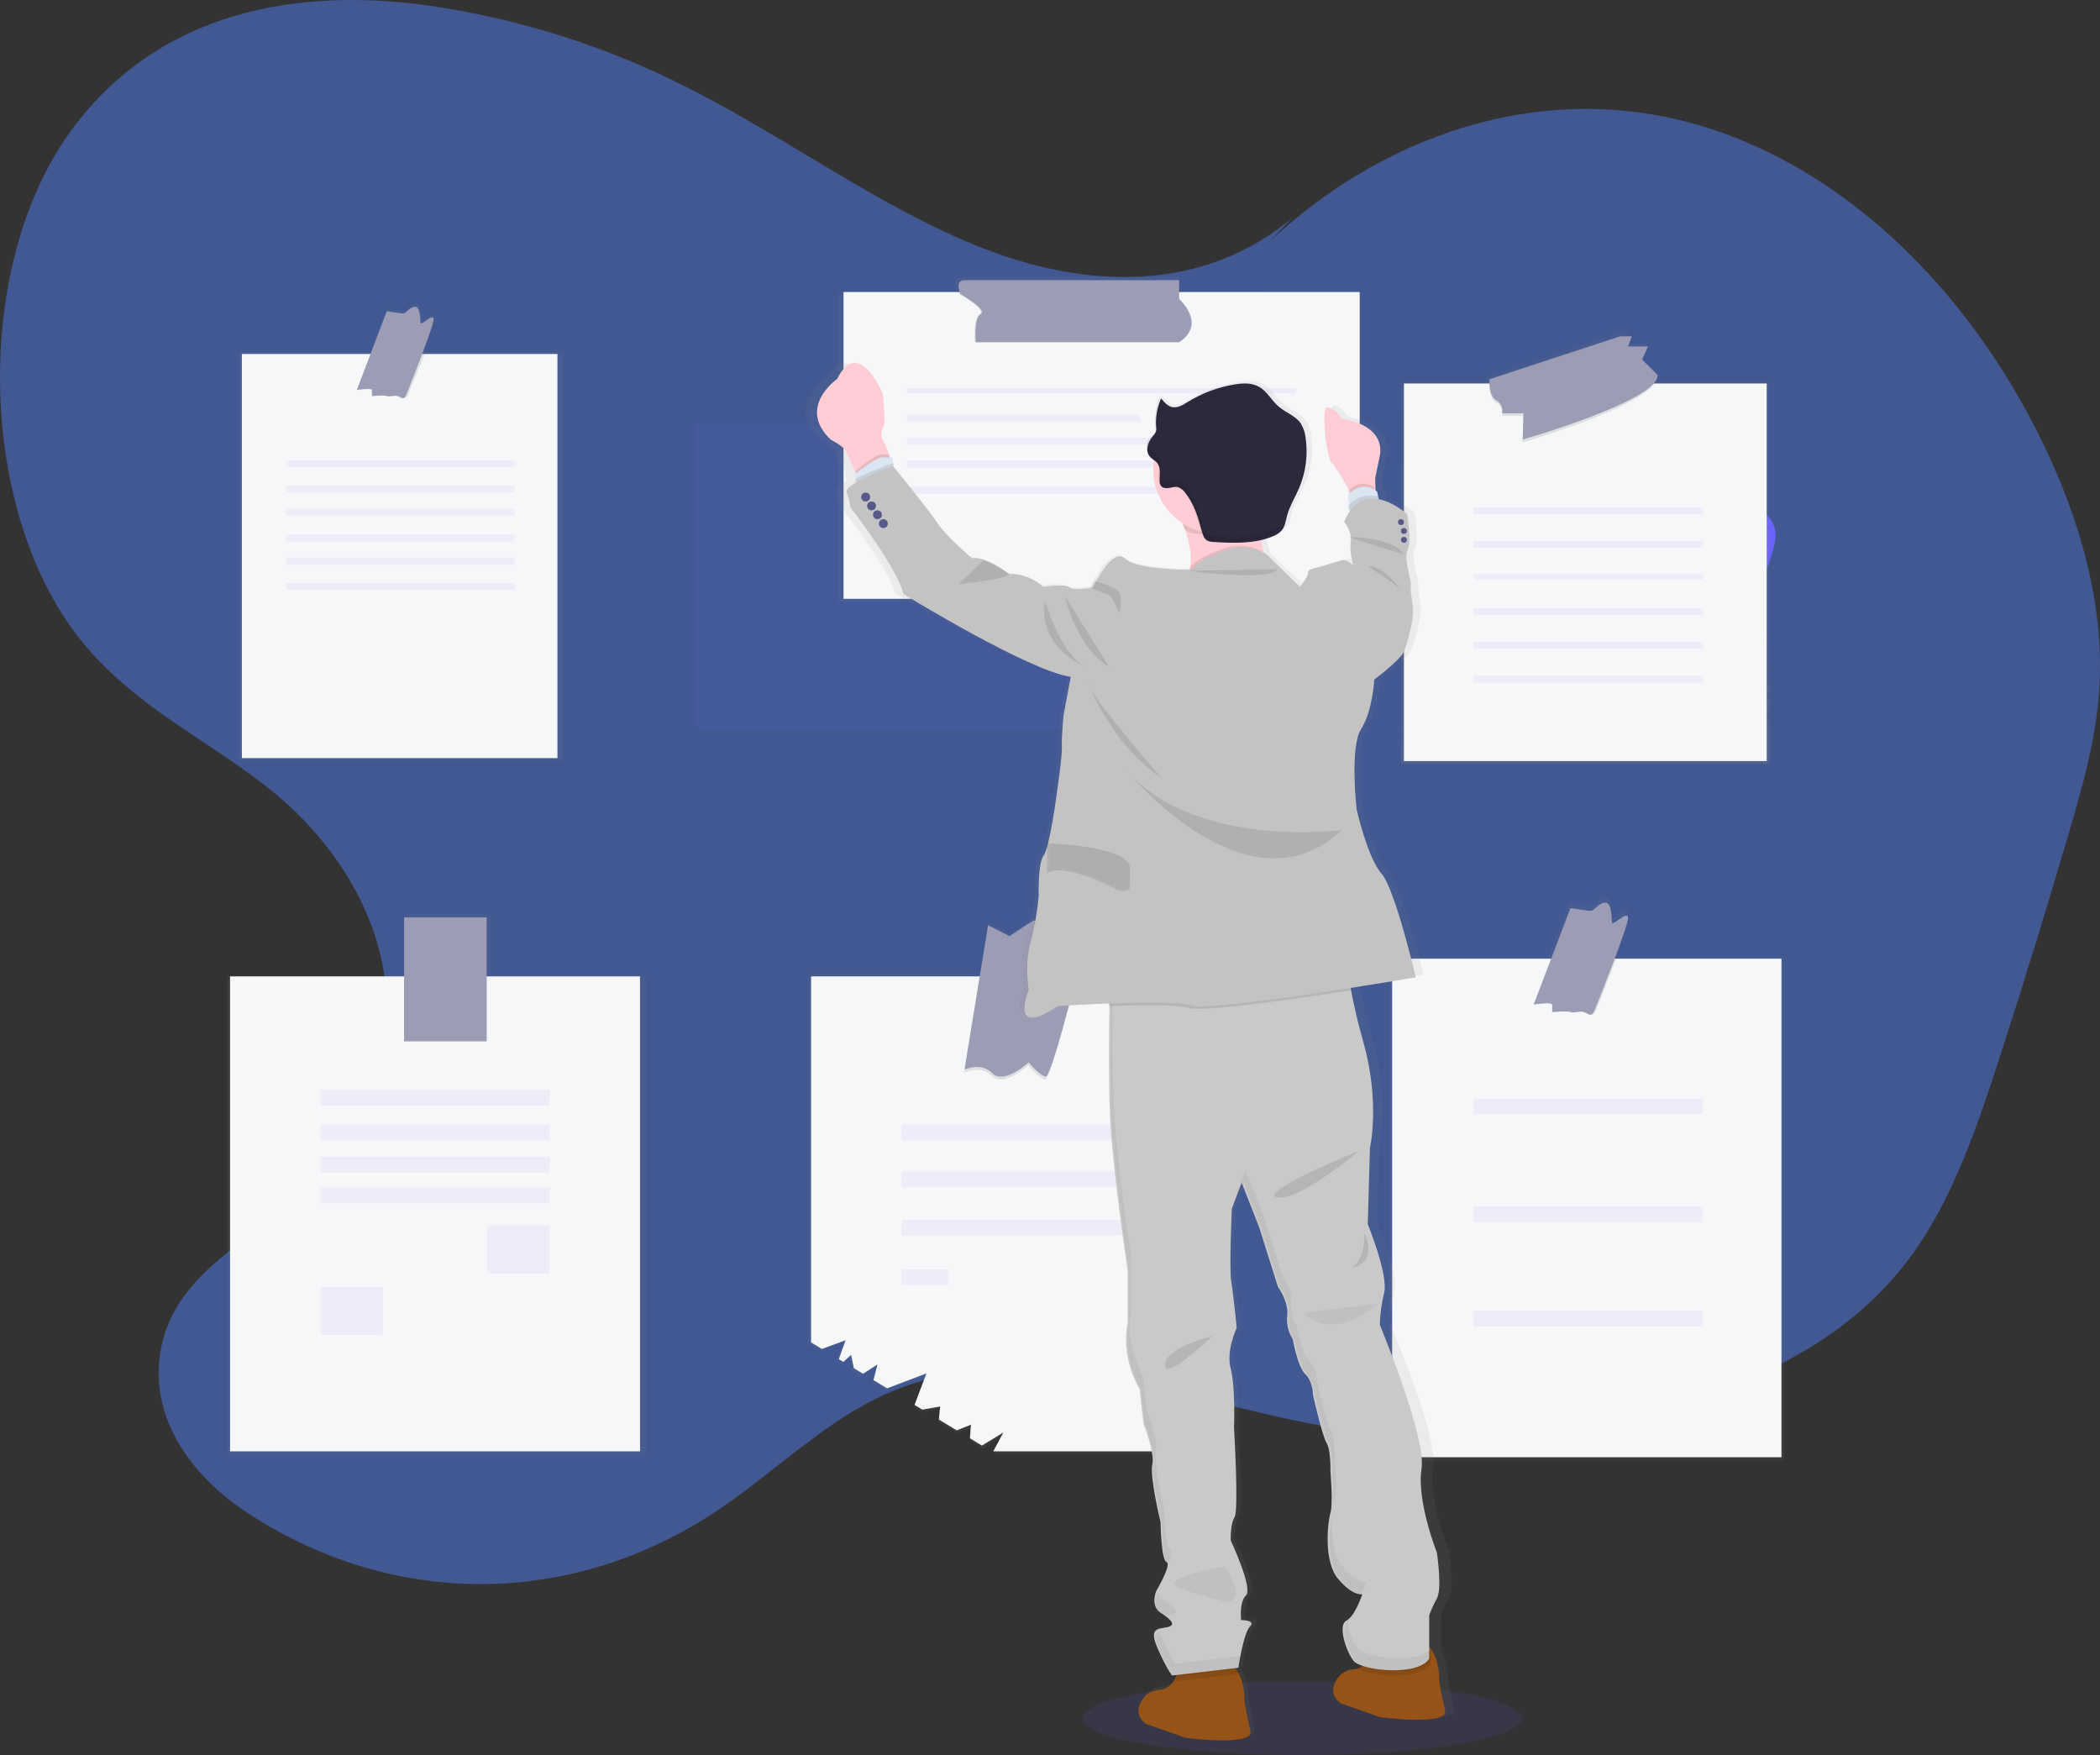 
<svg width="712px" height="595px" viewBox="0 0 712 595" version="1.1" xmlns="http://www.w3.org/2000/svg" xmlns:xlink="http://www.w3.org/1999/xlink">
    <rect x="0" y="0" width="712" height="595" fill="#333333" stroke="none"/>
    <!-- Generator: Sketch 49.3 (51167) - http://www.bohemiancoding.com/sketch -->
    <desc>Created with Sketch.</desc>
    <defs>
        <linearGradient x1="49.994%" y1="100%" x2="49.994%" y2="0%" id="linearGradient-1">
            <stop stop-color="#808080" stop-opacity="0.25" offset="0%"></stop>
            <stop stop-color="#808080" stop-opacity="0.12" offset="54%"></stop>
            <stop stop-color="#808080" stop-opacity="0.1" offset="100%"></stop>
        </linearGradient>
        <linearGradient x1="27151%" y1="39501%" x2="27151%" y2="17308%" id="linearGradient-2">
            <stop stop-color="#808080" stop-opacity="0.25" offset="0%"></stop>
            <stop stop-color="#808080" stop-opacity="0.12" offset="54%"></stop>
            <stop stop-color="#808080" stop-opacity="0.1" offset="100%"></stop>
        </linearGradient>
        <linearGradient x1="84754%" y1="73489%" x2="84754%" y2="46105%" id="linearGradient-3">
            <stop stop-color="#808080" stop-opacity="0.25" offset="0%"></stop>
            <stop stop-color="#808080" stop-opacity="0.12" offset="54%"></stop>
            <stop stop-color="#808080" stop-opacity="0.1" offset="100%"></stop>
        </linearGradient>
        <linearGradient x1="21157%" y1="70574%" x2="21157%" y2="44319%" id="linearGradient-4">
            <stop stop-color="#808080" stop-opacity="0.25" offset="0%"></stop>
            <stop stop-color="#808080" stop-opacity="0.12" offset="54%"></stop>
            <stop stop-color="#808080" stop-opacity="0.1" offset="100%"></stop>
        </linearGradient>
        <linearGradient x1="57069%" y1="73135%" x2="57069%" y2="47067%" id="linearGradient-5">
            <stop stop-color="#808080" stop-opacity="0.25" offset="0%"></stop>
            <stop stop-color="#808080" stop-opacity="0.12" offset="54%"></stop>
            <stop stop-color="#808080" stop-opacity="0.1" offset="100%"></stop>
        </linearGradient>
        <linearGradient x1="61078%" y1="31804%" x2="61078%" y2="16029%" id="linearGradient-6">
            <stop stop-color="#808080" stop-opacity="0.25" offset="0%"></stop>
            <stop stop-color="#808080" stop-opacity="0.12" offset="54%"></stop>
            <stop stop-color="#808080" stop-opacity="0.1" offset="100%"></stop>
        </linearGradient>
        <linearGradient x1="62544%" y1="87017%" x2="62544%" y2="20210%" id="linearGradient-7">
            <stop stop-color="#808080" stop-opacity="0.25" offset="0%"></stop>
            <stop stop-color="#808080" stop-opacity="0.12" offset="54%"></stop>
            <stop stop-color="#808080" stop-opacity="0.1" offset="100%"></stop>
        </linearGradient>
    </defs>
    <g id="Page-1" stroke="none" stroke-width="1" fill="none" fill-rule="evenodd">
        <g id="Artboard-3" transform="translate(-1050, -89)" fill-rule="nonzero">
            <g id="Group-2" transform="translate(1050, 89)">
                <ellipse id="Oval" fill="#6C63FF" opacity="0.1" cx="441.5" cy="582.5" rx="74.5" ry="12.5"></ellipse>
                <path d="M438.517,73.534 C407.967,99.463 368.332,97.787 333.638,84.299 C298.943,70.811 266.984,46.788 233.155,29.719 C205.464,15.622 175.636,6.198 144.876,1.828 C101.759,-4.155 53.597,3.133 23.55,45.05 C-9.91,91.728 -7.335,175.916 28.853,218.789 C47.261,240.585 71.363,251.281 92.387,268.302 C113.412,285.322 132.86,313.576 131.073,346.424 C129.42,376.835 110.14,400.181 90.21,414.842 C74.796,426.152 55.816,438.509 53.925,461.945 C52.124,484.621 68.083,502.389 83.33,512.498 C133.041,545.464 194.28,545.143 243.824,511.667 C261.499,499.722 277.737,483.839 296.27,474.526 C344.921,450.091 398.54,474.686 450.051,483.685 C493.657,491.302 538.372,487.358 580.854,472.145 C606.365,463.013 631.975,449.051 649.901,423.038 C662.824,404.279 670.877,380.535 678.434,357.091 C686.501,332.089 694.251,306.911 701.685,281.559 C706.144,266.34 710.54,250.841 711.691,234.546 C713.785,205.036 704.978,175.903 692.997,150.965 C664.576,91.79 616.658,50.216 564.791,39.653 C512.923,29.09 457.964,49.72 417.715,94.855" id="Shape" fill="#425B9A" opacity="0.922"></path>
                <g id="Group" opacity="0.35" transform="translate(235, 138)" fill="#6C63FF">
                    <path d="M114.336,4.932 L114.336,0.273 L41.268,0.273 C37.907,0.273 39.957,4.961 39.957,4.961 L0.258,4.961 L0.258,109.461 L174.561,109.461 L174.561,4.932 L114.336,4.932 Z" id="Shape" opacity="0.2"></path>
                </g>
                <path d="M583.151,183.23 C583.847,188.364 595.274,202 595.274,202 C595.274,202 602.649,185.869 601.954,180.735 C601.71,177.247 599.525,174.182 596.283,172.783 C593.042,171.385 589.284,171.884 586.531,174.08 C583.779,176.275 582.49,179.802 583.186,183.23 L583.151,183.23 Z" id="Shape" fill="#6C63FF"></path>
                <path d="M569.301,185.428 C572.071,189.937 587.998,198 587.998,198 C587.998,198 588.171,179.907 585.401,175.398 C582.618,171.014 576.89,169.69 572.508,172.418 C568.127,175.146 566.699,180.926 569.294,185.428 L569.301,185.428 Z" id="Shape" fill="#6C63FF"></path>
                <path d="M106.762,356.798 C104.195,361.138 89.01,369 89.01,369 C89.01,369 88.717,351.667 91.291,347.355 C93.887,343.082 99.385,341.725 103.622,344.311 C107.86,346.898 109.26,352.465 106.762,356.798 Z" id="Shape" fill="#6C63FF"></path>
                <path d="M560.615,129.389 L560.029,129.389 C560.95,128.343 561.424,127.297 561.347,126.369 L556.045,121.069 L558.068,116.536 L551.252,116.536 L552.515,113 L548.475,113 L503.78,127.882 C503.78,127.882 503.731,128.503 503.78,129.389 L475,129.389 L475,259 L600,259 L600,129.389 L560.615,129.389 Z" id="Shape" fill="url(#linearGradient-1)"></path>
                <rect id="Rectangle-path" fill="#F6F7F9" x="476" y="130" width="123" height="128"></rect>
                <path d="M561,130 C555.169,138.633 516.224,150 516.224,150 L516.468,141.003 L509.264,141.003 C509.669,139.223 508.856,137.388 507.269,136.501 C505.177,135.344 504.974,131.592 505.002,130 L561,130 Z" id="Shape" fill="#000000" opacity="0.1"></path>
                <path d="M549.25,114.035 L505.036,128.552 C505.036,128.552 504.532,134.22 507.279,135.693 C508.87,136.57 509.686,138.377 509.283,140.131 L516.523,140.131 L516.277,149 C516.277,149 562.741,135.693 561.991,127.072 L556.749,121.895 L558.746,117.456 L551.998,117.456 L553.252,114 L549.25,114.035 Z" id="Shape" fill="#9D9CB5"></path>
                <g id="Group" opacity="0.35" transform="translate(499, 172)" fill="#6C63FF">
                    <rect id="Rectangle-path" opacity="0.2" x="0.643" y="0.007" width="77.756" height="2.34"></rect>
                </g>
                <g id="Group" opacity="0.35" transform="translate(499, 183)" fill="#6C63FF">
                    <rect id="Rectangle-path" opacity="0.2" x="0.643" y="0.345" width="77.756" height="2.34"></rect>
                </g>
                <g id="Group" opacity="0.35" transform="translate(499, 194)" fill="#6C63FF">
                    <rect id="Rectangle-path" opacity="0.2" x="0.643" y="0.54" width="77.756" height="1.872"></rect>
                </g>
                <g id="Group" opacity="0.35" transform="translate(499, 206)" fill="#6C63FF">
                    <rect id="Rectangle-path" opacity="0.2" x="0.643" y="0.255" width="77.756" height="2.34"></rect>
                </g>
                <g id="Group" opacity="0.35" transform="translate(499, 217)" fill="#6C63FF">
                    <rect id="Rectangle-path" opacity="0.2" x="0.643" y="0.585" width="77.756" height="2.34"></rect>
                </g>
                <g id="Group" opacity="0.35" transform="translate(499, 229)" fill="#6C63FF">
                    <rect id="Rectangle-path" opacity="0.2" x="0.643" y="0.172" width="77.756" height="2.34"></rect>
                </g>
                <path d="M143.82,119.365 L143.526,119.365 C145.742,113.707 147.79,108.189 147.699,107.135 C147.502,105.039 143.287,109.593 143.091,108.455 C142.894,107.316 143.091,103 141.176,103 C139.261,103 138.104,105.242 136.968,105.242 C135.832,105.242 131.21,104.488 131.21,104.488 L125.325,119.365 L81,119.365 L81,258 L191,258 L191,119.365 L143.82,119.365 Z" id="Shape" fill="url(#linearGradient-2)"></path>
                <rect id="Rectangle-path" fill="#F6F7F9" x="82" y="120" width="107" height="137"></rect>
                <path d="M144,120 C141.7,125.794 139.108,131.899 138.517,133.356 C137.371,136.118 136.616,134.647 135.277,134.281 C133.938,133.915 132.237,134.647 131.475,134.281 C130.713,133.915 126.241,134.281 126.241,134.281 C126.291,133.603 126.291,132.922 126.241,132.244 C126.141,131.512 121,132.244 121,132.244 L125.899,120 L144,120 Z" id="Shape" fill="#000000" opacity="0.1"></path>
                <path d="M131.144,105.487 L121,132.176 C121,132.176 125.979,131.419 126.068,132.176 C126.12,132.869 126.12,133.565 126.068,134.258 C126.068,134.258 130.406,133.875 131.144,134.258 C131.881,134.64 133.536,133.875 134.826,134.258 C136.115,134.64 136.853,136.148 137.963,133.309 C139.074,130.47 147.183,110.216 146.997,108.134 C146.811,106.053 142.756,110.598 142.57,109.458 C142.384,108.318 142.57,104 140.729,104 C138.887,104 137.777,106.244 136.674,106.244 C135.571,106.244 131.144,105.487 131.144,105.487 Z" id="Shape" fill="#9D9CB5"></path>
                <g id="Group" opacity="0.35" transform="translate(97, 156)" fill="#6C63FF">
                    <rect id="Rectangle-path" opacity="0.2" x="0.021" y="0.03" width="77.457" height="2.34"></rect>
                </g>
                <g id="Group" opacity="0.35" transform="translate(97, 164)" fill="#6C63FF">
                    <rect id="Rectangle-path" opacity="0.2" x="0.021" y="0.608" width="77.457" height="2.34"></rect>
                </g>
                <g id="Group" opacity="0.35" transform="translate(97, 172)" fill="#6C63FF">
                    <rect id="Rectangle-path" opacity="0.2" x="0.021" y="0.427" width="77.457" height="2.34"></rect>
                </g>
                <g id="Group" opacity="0.35" transform="translate(97, 181)" fill="#6C63FF">
                    <rect id="Rectangle-path" opacity="0.2" x="0.021" y="0.255" width="77.457" height="2.34"></rect>
                </g>
                <g id="Group" opacity="0.35" transform="translate(97, 189)" fill="#6C63FF">
                    <rect id="Rectangle-path" opacity="0.2" x="0.021" y="0.075" width="77.457" height="2.34"></rect>
                </g>
                <g id="Group" opacity="0.35" transform="translate(97, 197)" fill="#6C63FF">
                    <rect id="Rectangle-path" opacity="0.2" x="0.021" y="0.645" width="77.457" height="2.34"></rect>
                </g>
                <path d="M547.47,324.161 L547.177,324.161 C549.882,317.185 552.377,310.369 552.259,309.093 C552.029,306.532 546.884,312.12 546.682,310.725 C546.48,309.33 546.682,304 544.347,304 C542.012,304 540.611,306.79 539.209,306.79 C537.808,306.79 532.197,305.856 532.197,305.856 L524.989,324.161 L471,324.161 L471,495 L605,495 L605,324.161 L547.47,324.161 Z" id="Shape" fill="url(#linearGradient-3)"></path>
                <rect id="Rectangle-path" fill="#F6F7F9" x="472" y="325" width="132" height="169"></rect>
                <path d="M548,325 C545.221,332.352 542.104,340.047 541.377,341.896 C539.967,345.435 539.057,343.544 537.428,343.078 C535.798,342.612 533.711,343.544 532.78,343.078 C531.849,342.612 526.39,343.078 526.39,343.078 C526.451,342.212 526.451,341.343 526.39,340.477 C526.27,339.538 520,340.477 520,340.477 L525.946,325 L548,325 Z" id="Shape" fill="#000000" opacity="0.1"></path>
                <path d="M532.482,307.824 L520,340.54 C520,340.54 526.124,339.61 526.241,340.54 C526.3,341.389 526.3,342.241 526.241,343.09 C526.241,343.09 531.572,342.632 532.482,343.09 C533.391,343.547 535.43,342.632 537.021,343.09 C538.612,343.547 539.515,345.414 540.878,341.935 C542.242,338.455 552.223,313.621 551.996,311.071 C551.769,308.521 546.775,314.086 546.548,312.698 C546.32,311.311 546.548,306 544.281,306 C542.015,306 540.651,308.754 539.287,308.754 C537.923,308.754 532.482,307.824 532.482,307.824 Z" id="Shape" fill="#9D9CB5"></path>
                <g id="Group" opacity="0.35" transform="translate(499, 372)" fill="#6C63FF">
                    <rect id="Rectangle-path" opacity="0.2" x="0.643" y="0.4" width="77.756" height="5.287"></rect>
                </g>
                <g id="Group" opacity="0.35" transform="translate(499, 409)" fill="#6C63FF">
                    <rect id="Rectangle-path" opacity="0.2" x="0.643" y="0.073" width="77.756" height="5.287"></rect>
                </g>
                <g id="Group" opacity="0.35" transform="translate(499, 444)" fill="#6C63FF">
                    <rect id="Rectangle-path" opacity="0.2" x="0.643" y="0.42" width="77.756" height="5.287"></rect>
                </g>
                <polygon id="Shape" fill="url(#linearGradient-4)" points="166.412 330.611 166.412 310 137.457 310 137.457 330.611 77 330.611 77 493 219 493 219 330.611"></polygon>
                <rect id="Rectangle-path" fill="#F6F7F9" x="78" y="331" width="139" height="161"></rect>
                <rect id="Rectangle-path" fill="#000000" opacity="0.1" x="137" y="331" width="28" height="22"></rect>
                <rect id="Rectangle-path" fill="#9D9CB5" x="137" y="311" width="28" height="42"></rect>
                <g id="Group" opacity="0.35" transform="translate(108, 369)" fill="#6C63FF">
                    <rect id="Rectangle-path" opacity="0.2" x="0.671" y="0.427" width="77.756" height="5.287"></rect>
                </g>
                <g id="Group" opacity="0.35" transform="translate(108, 381)" fill="#6C63FF">
                    <rect id="Rectangle-path" opacity="0.2" x="0.671" y="0.273" width="77.756" height="5.287"></rect>
                </g>
                <g id="Group" opacity="0.35" transform="translate(108, 392)" fill="#6C63FF">
                    <rect id="Rectangle-path" opacity="0.2" x="0.671" y="0.127" width="77.756" height="5.287"></rect>
                </g>
                <g id="Group" opacity="0.35" transform="translate(108, 402)" fill="#6C63FF">
                    <rect id="Rectangle-path" opacity="0.2" x="0.671" y="0.64" width="77.756" height="5.287"></rect>
                </g>
                <g id="Group" opacity="0.35" transform="translate(165, 415)" fill="#6C63FF">
                    <rect id="Rectangle-path" opacity="0.2" x="0.298" y="0.354" width="21.127" height="16.361"></rect>
                </g>
                <g id="Group" opacity="0.35" transform="translate(108, 436)" fill="#6C63FF">
                    <rect id="Rectangle-path" opacity="0.2" x="0.681" y="0.19" width="21.127" height="16.361"></rect>
                </g>
                <path d="M365.997,330.083 L365.801,330.083 C368.066,321.238 369.771,314.193 369.771,314.193 L360.113,318.731 C360.113,318.731 353.257,309.656 350.72,311.171 C348.183,312.686 342.613,316.462 342.613,316.462 L335.22,312.679 L332.389,330.083 L274,330.083 L274,455.671 L277.753,457.912 C280.849,456.802 285.943,454.917 285.943,454.917 L283.602,461.409 L285.182,462.345 L287.844,459.936 L288.83,464.537 L291.995,466.429 L296.992,463.252 L295.595,468.6 L300.284,471.393 L313.918,466.275 L309.809,477.083 L312.514,478.702 L318.685,477.62 C318.685,477.62 318.405,479.777 318.23,482.116 L324.422,485.816 C326.959,484.832 329.349,483.861 329.349,483.861 C329.349,483.861 329.105,486.221 328.993,488.539 L333.144,491.024 C336.422,489.111 340.594,486.507 340.594,486.507 L337.099,493 L416,493 L416,330.083 L365.997,330.083 Z" id="Shape" fill="url(#linearGradient-5)"></path>
                <path d="M414,331 L414,492 L336.757,492 L340.203,485.589 C340.203,485.589 336.122,488.155 332.913,490.049 L328.853,487.588 C328.965,485.302 329.209,482.967 329.209,482.967 C329.209,482.967 326.865,483.925 324.382,484.897 L318.32,481.24 C318.494,478.933 318.759,476.801 318.759,476.801 L312.725,477.87 L310.081,476.269 L314.099,465.586 L300.755,470.648 L296.158,467.851 L297.497,462.566 L292.614,465.705 L289.517,463.838 L288.554,459.294 L285.945,461.685 L284.396,460.755 L286.691,454.344 C286.691,454.344 281.704,456.204 278.669,457.301 L275,455.092 L275,331 L414,331 Z" id="Shape" fill="#F6F7F9"></path>
                <g id="Group" opacity="0.35" transform="translate(305, 381)" fill="#6C63FF">
                    <rect id="Rectangle-path" opacity="0.2" x="0.657" y="0.273" width="77.756" height="5.287"></rect>
                </g>
                <g id="Group" opacity="0.35" transform="translate(305, 397)" fill="#6C63FF">
                    <rect id="Rectangle-path" opacity="0.2" x="0.657" y="0.08" width="77.756" height="5.287"></rect>
                </g>
                <g id="Group" opacity="0.35" transform="translate(305, 413)" fill="#6C63FF">
                    <rect id="Rectangle-path" opacity="0.2" x="0.657" y="0.547" width="77.756" height="5.287"></rect>
                </g>
                <g id="Group" opacity="0.35" transform="translate(305, 430)" fill="#6C63FF">
                    <rect id="Rectangle-path" opacity="0.2" x="0.666" y="0.353" width="15.782" height="5.287"></rect>
                </g>
                <path d="M365,331.007 C361.227,345.826 355.728,366.356 354.294,365.995 C352.066,365.392 348.586,361.144 348.586,361.144 C348.586,361.144 340.4,368.802 336.432,364.852 C332.464,360.901 327,363.611 327,363.611 L332.29,331 L365,331.007 Z" id="Shape" fill="#000000" opacity="0.1"></path>
                <path d="M335.002,313.652 L327,362.622 C327,362.622 332.498,359.902 336.495,363.864 C340.493,367.825 348.747,360.138 348.747,360.138 C348.747,360.138 352.253,364.384 354.497,364.995 C356.742,365.605 369,315.136 369,315.136 L359.498,319.591 C359.498,319.591 352.751,310.682 350.248,312.167 C347.744,313.652 342.274,317.364 342.274,317.364 L335.002,313.652 Z" id="Shape" fill="#9D9CB5"></path>
                <path d="M399.858,98.722 L399.858,94 L325.645,94 C322.239,94 324.323,98.722 324.323,98.722 L284,98.722 L284,204 L461,204 L461,98.68 L399.858,98.722 Z" id="Shape" fill="url(#linearGradient-6)"></path>
                <rect id="Rectangle-path" fill="#F6F7F9" x="286" y="99" width="175" height="104"></rect>
                <path d="M399.767,116 L330.503,116 C330.503,116 329.755,107.965 332.185,106.476 C334.616,104.988 325.272,99.748 325.272,99.748 C325.169,99.503 325.078,99.254 325,99 L399.767,99 L399.767,101.432 C399.767,101.432 409.292,109.837 399.767,116 Z" id="Shape" fill="#000000" opacity="0.1"></path>
                <path d="M326.918,95 L399.785,95 L399.785,101.376 C399.785,101.376 409.268,109.793 399.785,116 L330.826,116 C330.826,116 330.082,107.934 332.501,106.44 C334.921,104.946 325.618,99.685 325.618,99.685 C325.618,99.685 323.574,95 326.918,95 Z" id="Shape" fill="#9D9CB5"></path>
                <g id="Group" opacity="0.35" transform="translate(307, 131)" fill="#6C63FF">
                    <rect id="Rectangle-path" opacity="0.2" x="0.469" y="0.576" width="132.006" height="1.872"></rect>
                </g>
                <g id="Group" opacity="0.35" transform="translate(307, 140)" fill="#6C63FF">
                    <rect id="Rectangle-path" opacity="0.2" x="0.47" y="0.54" width="79.053" height="2.34"></rect>
                </g>
                <g id="Group" opacity="0.35" transform="translate(307, 148)" fill="#6C63FF">
                    <rect id="Rectangle-path" opacity="0.2" x="0.469" y="0.367" width="132.006" height="2.34"></rect>
                </g>
                <g id="Group" opacity="0.35" transform="translate(307, 156)" fill="#6C63FF">
                    <rect id="Rectangle-path" opacity="0.2" x="0.469" y="0.188" width="132.006" height="2.34"></rect>
                </g>
                <g id="Group" opacity="0.35" transform="translate(307, 165)" fill="#6C63FF">
                    <rect id="Rectangle-path" opacity="0.2" x="0.469" y="0.007" width="132.006" height="2.34"></rect>
                </g>
                <path d="M492.951,579.303 C491.699,573.987 490.929,569.327 490.929,569.327 C490.929,569.327 491.216,563.543 488.613,559.204 L488.613,557.76 L488.613,547.079 C489.351,545.144 490.255,543.277 491.314,541.497 C493.245,538.135 491.314,525.828 491.314,525.828 C491.314,525.828 484.164,508.477 485.906,497.475 C487.648,486.473 471.213,448.605 471.213,448.605 C471.314,444.951 471.833,441.321 472.759,437.784 C472.93,437.041 473.001,436.279 472.969,435.517 C472.969,435.426 472.969,435.335 472.969,435.238 L472.969,435.329 C472.724,428.073 466.973,414.469 466.973,414.469 L467.743,388.537 C467.743,388.537 471.416,373.244 465.427,352.726 C463.328,345.562 461.992,339.834 461.145,335.411 C461.047,334.908 460.957,334.427 460.873,333.967 C473.207,332.09 482.624,330.527 482.624,330.527 C482.624,330.527 475.467,300.668 470.64,295.449 C465.812,290.231 461.943,273.822 461.943,273.822 C461.943,273.822 459.424,252.746 463.489,246.613 C467.554,240.481 468.121,229.821 468.121,229.821 C468.121,229.821 477.398,223.11 478.559,220.124 C479.721,217.138 481.652,210.426 481.652,206.868 C481.652,203.31 480.49,200.15 480.882,198.287 C481.274,196.424 478.175,189.336 479.721,185.973 C480.123,184.941 480.331,183.844 480.337,182.736 C480.34,182.704 480.34,182.671 480.337,182.639 C480.337,182.639 480.337,182.639 480.337,182.604 C480.347,179.666 480.073,176.734 479.518,173.848 C479.518,173.848 475.32,170.158 470.346,168.965 L470.143,168.162 L469.618,166.069 C469.323,165.872 469.017,165.69 468.702,165.525 L468.702,164.765 L468.618,161.737 L470.073,154.921 C472.92,143.061 457.074,141.31 457.074,141.31 C456.124,139.483 454.524,138.075 452.589,137.361 C449.398,136.238 452.057,155.179 453.547,156.386 C454.674,157.3 458.137,163.237 459.802,166.153 L460.075,166.635 C459.822,166.869 459.588,167.124 459.375,167.395 L459.977,171.504 L460.068,172.132 C459.019,173.436 458.169,174.886 457.542,176.437 C457.542,176.437 460.446,179.604 459.865,183.148 C459.284,186.692 460.754,191.108 460.824,191.352 C460.649,191.157 458.613,188.952 456.577,189.49 C454.541,190.027 448.881,191.729 448.881,191.729 C448.881,191.729 444.627,192.476 445.019,193.41 C445.411,194.345 442.115,198.448 442.115,198.448 L430.69,187.648 C430.578,187.327 430.466,187.006 430.361,186.671 C429.885,185.128 429.552,183.545 429.368,181.941 C430.612,181.645 431.833,181.258 433.02,180.783 C434.221,180.375 435.306,179.683 436.182,178.767 C437.33,177.371 437.582,175.551 438.022,173.883 C438.925,170.562 440.87,167.604 442.262,164.458 C444.614,159.143 445.405,153.271 444.543,147.526 C444.363,145.759 443.761,144.06 442.787,142.573 C440.926,140.012 437.54,138.973 435.091,136.928 C432.642,134.884 431.047,131.773 428.178,130.238 C425.59,128.843 422.427,129.017 419.51,129.492 C413.792,130.43 408.3,132.422 403.313,135.366 C401.648,136.349 399.815,137.459 397.898,137.138 C396.261,136.845 395.057,135.533 394.001,134.284 C394.014,134.23 394.03,134.176 394.05,134.124 L393.924,133.977 C392.714,136.656 392.107,139.566 392.147,142.503 C392.147,142.956 392.147,143.41 392.203,143.898 C392.203,144.059 392.203,144.219 392.203,144.379 C392.213,144.509 392.213,144.64 392.203,144.77 C392.203,144.973 392.175,145.175 392.119,145.37 C391.876,145.954 391.511,146.48 391.048,146.912 C390.7,147.303 390.388,147.726 390.118,148.175 C390.167,148.021 390.216,147.868 390.272,147.714 C389.543,148.773 389.133,150.017 389.089,151.3 C389.027,152.238 389.336,153.162 389.95,153.874 C390.52,154.432 391.143,154.932 391.811,155.367 C390.197,164.332 394.358,173.348 402.236,177.957 C402.369,178.278 402.495,178.606 402.628,178.934 C404.083,182.771 405.181,187.236 404.726,191.359 C404.684,191.666 404.642,191.966 404.587,192.266 C404.44,192.42 404.3,192.58 404.174,192.741 C404.174,192.741 385.283,192.922 380.869,188.911 C376.454,184.899 369.674,198.678 369.674,198.678 C369.674,198.678 362.909,199.989 361.559,198.678 C360.208,197.366 352.281,198.496 352.281,198.496 C352.281,198.496 347.447,193.829 340.492,194.206 C337.851,192.204 334.937,190.588 331.838,189.406 L331.621,189.329 C330.26,188.839 328.808,188.656 327.367,188.792 C327.367,188.792 318.09,181.118 315.389,177.044 C312.689,172.969 299.794,157.719 299.738,157.649 L299.689,156.951 L299.542,154.733 C299.161,154.793 298.775,154.825 298.388,154.83 L298.129,154.063 C297.389,151.898 296.472,149.798 295.387,147.784 C295.387,147.784 295.387,144.993 296.205,144.296 C297.024,143.598 295.869,133.336 295.869,133.336 C295.869,133.336 287.509,113.843 280.023,128.396 C280.023,128.396 265.869,137.808 277.749,148.768 C277.749,148.768 282.485,151.063 283.157,152.877 C283.598,154.056 285.207,157.342 286.291,159.532 C286.473,159.895 286.634,160.23 286.774,160.509 L286.641,160.621 L286.816,162.449 L286.886,163.146 C284.647,164.416 283.129,165.665 283.5,166.635 C284.161,168.25 284.615,169.943 284.85,171.672 C284.85,171.672 301.278,192.19 303.405,200.973 C303.405,200.973 347.482,227.086 361.964,228.956 L359.453,242.009 C359.453,242.009 358.676,249.844 358.872,252.641 C359.068,255.439 357.13,268.129 357.13,268.129 C357.13,268.129 354.618,286.777 352.491,289.387 C350.364,291.996 350.756,303.193 350.756,303.193 C350.244,308.552 349.273,313.857 347.853,319.051 C345.754,326.139 347.279,334.901 347.279,334.901 C347.279,334.901 339.933,351.694 357.522,340.315 C357.522,340.315 366.155,339.778 376.097,339.443 C376.097,339.764 376.097,340.092 376.097,340.427 C376.097,341.704 376.055,343.085 376.041,344.543 C375.908,354.157 375.852,367.405 376.286,377.43 C377.056,395.151 382.471,430.222 382.471,430.222 L382.471,447.837 C382.121,449.494 381.95,451.182 381.96,452.874 C381.841,459.085 383.493,465.201 386.725,470.511 L387.921,482.141 C387.921,482.141 391.097,489.885 391.16,494.51 C391.145,494.888 391.098,495.264 391.02,495.634 C390.902,496.226 390.85,496.83 390.867,497.434 C390.685,502.771 393.91,515.531 393.91,515.531 C393.91,515.531 394.106,528.402 396.009,529.149 C397.66,529.784 393.805,536.565 392.651,538.511 C392.651,538.386 392.602,538.267 392.581,538.142 C392.434,538.393 392.343,538.532 392.343,538.532 C391.946,539.57 391.742,540.672 391.741,541.783 C391.518,543.578 392.351,545.341 393.882,546.311 C397.555,548.551 399.528,550.413 396.415,551.195 C395.268,551.369 394.131,551.602 393.007,551.892 C392.951,551.746 392.896,551.599 392.847,551.46 C391.952,551.828 391.426,552.759 391.573,553.713 C391.489,554.655 391.804,556.029 392.728,558.081 C395.82,564.98 397.961,567.596 397.961,567.596 L399.444,567.429 C399.218,567.99 398.929,568.523 398.584,569.02 C398.019,569.829 397.268,570.492 396.394,570.952 C395.589,571.436 394.69,571.743 393.756,571.852 C391.634,571.923 389.643,572.889 388.278,574.51 C386.354,576.994 385.144,580.384 388.978,583.356 L402.802,588.114 C402.802,588.114 426.59,591.191 425.31,585.875 C424.03,580.559 423.288,575.899 423.288,575.899 C423.288,575.899 423.554,570.708 421.357,566.466 C421.111,565.982 420.83,565.515 420.517,565.071 L421.357,564.973 C421.357,564.973 423.092,553.225 425.415,551.02 C425.947,550.504 426.065,550.106 425.94,549.806 C426.184,549.165 425.576,548.788 424.799,548.578 L424.631,549.039 C423.873,548.874 423.099,548.787 422.322,548.781 C422.322,548.781 421.546,542.627 424.058,540.409 C424.471,539.895 424.649,539.232 424.547,538.581 C424.568,537.739 424.481,536.897 424.288,536.077 C424.288,536.118 424.232,536.174 424.197,536.216 C422.931,530.635 418.649,521.754 418.649,521.754 C418.649,521.754 418.453,516.173 420,513.926 C421.546,511.68 419.811,483.515 419.811,483.515 C419.811,483.515 420.391,469.904 418.649,463.563 C416.907,457.221 420.748,449.756 420.748,449.756 C420.748,449.756 420.748,449.609 420.706,449.351 L420.755,449.254 C420.755,449.254 420.671,448.416 420.531,447.112 C420.512,447.152 420.496,447.194 420.482,447.237 C420.098,443.638 419.356,437.108 418.817,434.087 C418.041,429.796 419.006,409.278 419.006,409.278 L422.504,400.516 L428.689,415.62 L435.266,435.768 C435.266,435.768 438.519,440.024 438.596,444.335 C438.596,444.545 438.596,444.754 438.554,444.963 C438.502,445.41 438.476,445.86 438.477,446.31 C438.361,448.854 439.062,451.369 440.478,453.488 C440.478,453.488 442.22,462.997 444.928,465.425 C447.635,467.853 447.628,472.513 447.628,472.513 C447.628,472.513 450.917,486.313 452.463,488.741 C453.764,490.785 453.862,496.415 453.82,498.124 C453.82,498.445 453.82,498.627 453.82,498.627 C453.82,498.627 454.275,503.559 454.261,507.696 C454.261,508.205 454.261,508.701 454.212,509.168 L454.212,509.063 C454.207,510.193 454.074,511.319 453.813,512.419 C453.79,512.481 453.772,512.544 453.757,512.608 C453.757,512.377 453.757,512.14 453.813,511.91 C453.14,514.727 452.815,517.616 452.848,520.512 C452.757,525.472 453.547,531.353 456.528,534.8 C461.747,540.772 465.035,540.025 465.035,540.025 C465.035,540.025 462.517,547.483 459.438,548.976 C459.322,549.035 459.212,549.105 459.109,549.185 C459.109,549.039 459.054,548.899 459.033,548.753 C458.389,549.311 458.13,550.316 458.13,551.543 C457.906,554.822 459.977,560.153 461.957,562.601 C462.688,563.315 463.584,563.838 464.567,564.122 C464.409,564.23 464.245,564.33 464.077,564.422 C463.733,564.61 463.378,564.775 463.013,564.918 C462.514,565.138 461.983,565.277 461.439,565.329 C459.316,565.377 457.316,566.333 455.947,567.952 C454.023,570.429 452.813,573.82 456.647,576.792 L470.472,581.55 C470.472,581.55 494.217,584.619 492.951,579.303 Z" id="Shape" fill="url(#linearGradient-7)"></path>
                <path d="M401.959,589.113 L388.441,584.363 C384.708,581.396 385.896,578.011 387.784,575.532 C389.093,573.925 391.046,572.957 393.136,572.878 C394.052,572.768 394.933,572.461 395.716,571.98 C396.569,571.512 397.296,570.851 397.837,570.051 C398.826,568.509 399.36,566.727 399.378,564.904 C399.378,564.904 414.225,560.62 418.283,564.904 C419.008,565.678 419.613,566.553 420.079,567.502 C422.2,571.736 421.974,576.918 421.974,576.918 C421.974,576.918 422.73,581.563 423.953,586.877 C425.176,592.192 401.959,589.113 401.959,589.113 Z" id="Shape" fill="#965318"></path>
                <path d="M467.947,582.116 L454.435,577.365 C450.711,574.398 451.898,571.013 453.778,568.54 C455.083,566.93 457.037,565.961 459.127,565.886 C459.663,565.835 460.186,565.696 460.675,565.475 C461.031,565.332 461.378,565.167 461.714,564.981 C465.494,562.933 465.395,557.904 465.395,557.904 C465.395,557.904 480.236,553.62 484.292,557.904 C484.835,558.483 485.309,559.121 485.706,559.805 C488.25,564.138 487.967,569.919 487.967,569.919 C487.967,569.919 488.723,574.572 489.953,579.88 C491.182,585.188 467.947,582.116 467.947,582.116 Z" id="Shape" fill="#965318"></path>
                <path d="M418.224,564.891 C418.941,565.661 419.539,566.531 420,567.473 L398,570 C398.978,568.468 399.506,566.696 399.524,564.884 C399.524,564.884 414.21,560.64 418.224,564.891 Z" id="Shape" fill="#000000" opacity="0.1"></path>
                <path d="M485,559.852 L485,564.004 C481.55,569.686 464.848,568.445 460,565.59 C460.356,565.446 460.702,565.278 461.037,565.09 C464.812,563.017 464.714,557.927 464.714,557.927 C464.714,557.927 479.531,553.591 483.582,557.927 C484.126,558.512 484.602,559.158 485,559.852 Z" id="Shape" fill="#000000" opacity="0.1"></path>
                <path d="M487.175,541.952 C486.154,543.736 485.284,545.602 484.573,547.531 L484.573,562.274 C480.851,568.425 461.507,566.375 458.905,563.021 C456.303,559.666 453.514,550.9 456.484,549.407 C459.454,547.915 461.868,540.46 461.868,540.46 C461.868,540.46 458.703,541.206 453.681,535.236 C448.659,529.266 450.147,516.03 451.086,512.863 C452.025,509.697 451.086,499.062 451.086,499.062 C451.086,499.062 451.274,491.607 449.786,489.18 C448.297,486.753 445.174,472.958 445.174,472.958 C445.174,472.958 445.174,468.299 442.565,465.872 C439.957,463.446 438.287,453.94 438.287,453.94 C436.765,451.563 436.109,448.733 436.43,445.927 C436.986,441.261 433.265,436.226 433.265,436.226 L426.942,416.092 L420.994,400.986 L417.648,409.753 C417.648,409.753 416.716,430.263 417.461,434.552 C418.205,438.841 419.318,450.216 419.318,450.216 C419.318,450.216 415.603,457.671 417.273,464.01 C418.942,470.35 418.393,483.963 418.393,483.963 C418.393,483.963 420.062,512.117 418.574,514.356 C417.085,516.595 417.273,522.188 417.273,522.188 C417.273,522.188 424.924,538.591 422.483,540.829 C420.041,543.068 420.806,549.198 420.806,549.198 C420.806,549.198 426.017,549.198 423.784,551.437 C421.551,553.675 419.874,565.385 419.874,565.385 L397.392,568 C397.392,568 395.305,565.385 392.356,558.487 C389.407,551.59 392.912,552.336 395.904,551.59 C398.895,550.844 397.003,548.982 393.469,546.708 C389.935,544.435 391.98,539.434 391.98,539.434 C391.98,539.434 397.371,530.298 395.514,529.552 C393.657,528.806 393.469,515.939 393.469,515.939 C393.469,515.939 389.747,500.652 390.687,496.551 C391.626,492.45 387.675,482.631 387.675,482.631 L386.374,470.88 C379.675,459.324 382.284,448.695 382.284,448.695 L382.284,430.633 C382.284,430.633 377.073,395.581 376.329,377.867 C375.856,366.521 375.988,351.038 376.141,341.379 C376.232,335.96 376.329,332.369 376.329,332.369 L456.672,324 C456.672,324 456.589,327.717 458.133,335.967 C458.947,340.389 460.22,346.115 462.251,353.277 C468.017,373.788 464.484,389.075 464.484,389.075 L463.739,414.983 C463.739,414.983 470.807,432.327 469.304,438.29 C468.412,441.83 467.913,445.457 467.816,449.107 C467.816,449.107 483.641,486.948 481.964,497.974 C480.288,509 487.175,526.316 487.175,526.316 C487.175,526.316 489.032,538.591 487.175,541.952 Z" id="Shape" fill="#C9C9C9"></path>
                <path d="M442,445.092 L467,442 C467,442 452.836,455.425 442,445.092 Z" id="Shape" fill="#000000" opacity="0.05"></path>
                <path d="M462.517,418 C462.517,418 463.361,426.718 458,430 C458,430 467.596,428.499 462.517,418 Z" id="Shape" fill="#000000" opacity="0.1"></path>
                <path d="M461,390 C461,390 440.491,407.35 433.032,405.916 C425.572,404.481 461,390 461,390 Z" id="Shape" fill="#000000" opacity="0.1"></path>
                <path d="M411,453 C411,453 395.483,456.472 395.01,462.586 C394.537,468.701 411,453 411,453 Z" id="Shape" fill="#000000" opacity="0.1"></path>
                <path d="M415.235,531 C415.235,531 392.758,535.13 399.141,537.943 C405.525,540.755 415.997,542.999 415.997,542.999 C415.997,542.999 423.236,543.377 415.235,531 Z" id="Shape" fill="#000000" opacity="0.05"></path>
                <g id="Group" opacity="0.05" transform="translate(376, 332)" fill="#000000">
                    <path d="M18.722,210.615 C17.599,209.914 16.857,208.738 16.706,207.42 L16.483,207.812 C16.483,207.812 14.432,212.86 17.975,215.104 L19.126,215.859 C19.775,215.74 20.48,215.649 21.163,215.474 C24.162,214.726 22.265,212.86 18.722,210.615 Z" id="Shape"></path>
                    <path d="M47.069,209.119 C47.669,208.56 47.648,207.127 47.279,205.281 C46.288,206.728 46.051,208.979 46.03,210.692 C46.26,210.1 46.615,209.563 47.069,209.119 Z" id="Shape"></path>
                    <path d="M43.679,116.13 C42.864,118.339 42.364,120.653 42.194,123.002 C42.614,121.38 43.184,119.8 43.896,118.283 C43.896,118.283 43.812,117.437 43.679,116.13 Z" id="Shape"></path>
                    <path d="M94.062,106.314 C94.215,105.645 94.283,104.959 94.264,104.273 C93.992,105.671 93.797,106.965 93.657,108.097 C93.776,107.517 93.909,106.923 94.062,106.314 Z" id="Shape"></path>
                    <path d="M43.149,182.581 C43.456,182.119 43.624,180.581 43.707,178.428 C43.01,179.791 42.724,181.994 42.633,183.672 C42.761,183.289 42.935,182.923 43.149,182.581 Z" id="Shape"></path>
                    <path d="M47.774,217.83 C46.239,222.025 45.2,229.31 45.2,229.31 L22.649,231.924 C22.649,231.924 20.556,229.31 17.599,222.395 C17.341,221.787 17.131,221.242 16.964,220.746 C15.611,221.368 15.081,222.773 16.852,226.877 C19.838,233.791 21.902,236.413 21.902,236.413 L44.454,233.777 C44.454,233.777 46.135,222.004 48.374,219.795 C49.476,218.676 48.771,218.11 47.774,217.83 Z" id="Shape"></path>
                    <path d="M17.975,184.259 C17.975,184.259 18.164,197.157 20.026,197.905 C20.968,195.773 21.596,193.711 20.724,193.41 C18.861,192.669 18.673,179.77 18.673,179.77 C18.673,179.77 14.941,164.439 15.883,160.328 C16.824,156.217 12.897,146.311 12.897,146.311 L11.593,134.538 C4.876,122.946 7.491,112.292 7.491,112.292 L7.491,94.171 C7.491,94.171 2.267,59.026 1.521,41.269 C1.046,29.901 1.179,14.381 1.332,4.698 C1.332,2.943 1.395,1.391 1.423,0.084 L0.774,0.147 C0.774,0.147 0.677,3.747 0.586,9.179 C0.432,18.862 0.3,34.348 0.774,45.757 C1.521,63.515 6.745,98.652 6.745,98.652 L6.745,116.787 C6.745,116.787 4.129,127.442 10.847,139.026 L12.151,150.806 C12.151,150.806 16.064,160.713 15.136,164.788 C14.209,168.864 17.975,184.259 17.975,184.259 Z" id="Shape"></path>
                    <path d="M84.366,226.877 C82.534,224.219 81.314,221.186 80.795,217.998 C78.493,220.095 81.137,228.17 83.585,231.365 C86.194,234.728 105.592,236.783 109.324,230.617 L109.324,227.059 C104.316,232.071 86.836,230.058 84.366,226.877 Z" id="Shape"></path>
                    <path d="M112.714,205.757 C111.687,207.544 110.812,209.415 110.098,211.349 L110.098,213.971 C110.524,213.013 111.131,211.734 111.968,210.231 C112.505,209.259 112.728,207.546 112.784,205.596 C112.756,205.659 112.735,205.715 112.714,205.757 Z" id="Shape"></path>
                    <path d="M85.51,208.7 C86.224,207.263 86.839,205.78 87.352,204.26 C87.352,204.26 84.178,205.008 79.142,199.031 C75.48,194.676 75.271,186.447 75.794,181.085 C74.852,184.266 73.366,197.535 78.395,203.512 C81.702,207.427 84.178,208.455 85.51,208.7 Z" id="Shape"></path>
                    <path d="M75.787,167.249 C76.115,170.933 76.239,174.633 76.156,178.33 C76.252,177.746 76.38,177.167 76.54,176.596 C77.482,173.422 76.54,162.768 76.54,162.768 C76.54,162.768 76.728,155.287 75.236,152.862 C73.743,150.436 70.541,136.6 70.541,136.6 C70.541,136.6 70.541,131.923 67.933,129.497 C65.324,127.071 63.643,117.535 63.643,117.535 C62.117,115.15 61.459,112.31 61.78,109.495 C62.338,104.825 58.607,99.778 58.607,99.778 L52.266,79.587 L46.302,64.451 L42.94,73.232 C42.94,73.232 42.891,74.337 42.828,76.071 L45.556,68.933 L51.52,84.076 L57.86,104.259 C57.86,104.259 61.592,109.307 61.034,113.984 C60.712,116.796 61.37,119.634 62.896,122.017 C62.896,122.017 64.577,131.552 67.186,133.978 C69.795,136.404 69.844,141.081 69.844,141.081 C69.844,141.081 73.018,154.917 74.51,157.343 C76.003,159.769 75.787,167.249 75.787,167.249 Z" id="Shape"></path>
                </g>
                <path d="M467.667,155.347 L466.248,162.055 L466.333,165.038 L466.39,167.244 L458.444,168 L457.557,166.412 C455.918,163.539 452.52,157.69 451.413,156.79 C449.952,155.594 447.341,136.941 450.477,138.047 C452.387,138.764 453.957,140.139 454.883,141.91 C454.883,141.91 470.448,143.663 467.667,155.347 Z" id="Shape" fill="#FFCDD3"></path>
                <path d="M466,167.192 L457.907,168 L457,166.376 C458.16,165.216 461.475,162.58 465.935,164.97 L466,167.192 Z" id="Shape" fill="#000000" opacity="0.1"></path>
                <path d="M468,171.447 L457.79,174 L457.575,172.377 L457,168.031 C457,168.031 461.027,162.306 466.87,166.592 L467.376,168.806 L468,171.447 Z" id="Shape" fill="#DCE6F2"></path>
                <path d="M302,156.054 L290.954,162 C290.954,162 290.531,161.126 289.953,159.887 C288.896,157.682 287.332,154.356 286.903,153.166 C286.247,151.334 281.626,149.024 281.626,149.024 C270.051,137.956 283.845,128.446 283.845,128.446 C291.144,113.758 299.288,133.434 299.288,133.434 C299.288,133.434 300.415,143.803 299.619,144.501 C298.823,145.198 298.823,148.023 298.823,148.023 C299.879,150.062 300.77,152.182 301.486,154.364 C301.817,155.42 302,156.054 302,156.054 Z" id="Shape" fill="#FFCDD3"></path>
                <path d="M302,155.828 L290.996,162 C290.996,162 290.575,161.093 290,159.806 C291.551,158.453 297.067,153.795 298.877,154.007 C299.743,154.119 300.618,154.141 301.488,154.073 C301.818,155.17 302,155.828 302,155.828 Z" id="Shape" fill="#000000" opacity="0.1"></path>
                <path d="M303,159.157 L290.455,165 L290.206,162.448 L290,160.661 C290,160.661 297.264,154.778 299.411,155.006 C300.497,155.158 301.601,155.158 302.687,155.006 L302.829,157.142 L303,159.157 Z" id="Shape" fill="#DCE6F2"></path>
                <path d="M437,200.277 C437,200.277 383.197,206.278 393.252,203.042 C400.245,200.789 403.042,196.385 403.616,191.504 C404.091,187.418 403.028,183 401.616,179.197 C400.345,175.841 398.733,172.622 396.805,169.588 C396.805,169.588 437.937,147.215 429.671,167.513 C428.404,170.59 427.618,173.84 427.343,177.151 C427.091,180.439 427.449,183.745 428.399,186.906 C429.957,192.065 432.935,196.695 437,200.277 Z" id="Shape" fill="#FFCDD3"></path>
                <path d="M429.911,167.763 C428.643,170.921 427.857,174.256 427.582,177.655 C423.706,180.955 419.454,180.742 413.998,180.742 C409.801,180.742 405.163,181.771 401.812,179.72 C400.541,176.275 398.929,172.97 397,169.856 C397,169.856 438.144,146.892 429.911,167.763 Z" id="Shape" fill="#000000" opacity="0.1"></path>
                <circle id="Oval" fill="#FFCDD3" cx="413" cy="159" r="22"></circle>
                <path d="M437,201.155 C437,201.155 383.197,207.353 393.252,204.011 C400.245,201.683 403.042,197.135 403.616,192.094 C406.294,189.138 411.679,186.996 415.133,185.861 C418.301,184.772 421.722,184.715 424.923,185.697 C426.179,186.079 427.374,186.647 428.469,187.382 C430.013,192.689 432.966,197.456 437,201.155 Z" id="Shape" fill="#000000" opacity="0.1"></path>
                <path d="M468,170.69 L457.227,173 L457,171.531 C460.035,167.993 463.86,167.566 467.342,168.307 L468,170.69 Z" id="Shape" fill="#000000" opacity="0.1"></path>
                <path d="M303,159.041 L290.253,165 L290,162.397 C294.557,159.849 302.191,157.226 302.856,157 L303,159.041 Z" id="Shape" fill="#000000" opacity="0.1"></path>
                <path d="M458,335.719 C437.269,338.932 407.765,343.124 403.083,341.722 C399.201,340.56 386.797,340.683 376,341.038 C376.09,335.726 376.188,332.205 376.188,332.205 L456.539,324 C456.539,324 456.456,327.631 458,335.719 Z" id="Shape" fill="#000000" opacity="0.1"></path>
                <path d="M480,331.311 C480,331.311 411.317,343.094 403.939,340.85 C396.561,338.605 358.726,341.038 358.726,341.038 C341.696,352.438 348.807,335.612 348.807,335.612 C348.807,335.612 347.309,326.828 349.367,319.723 C350.74,314.511 351.677,309.194 352.167,303.827 C352.167,303.827 351.796,292.637 353.854,289.994 C355.912,287.35 358.341,268.678 358.341,268.678 C358.341,268.678 360.217,255.964 360.028,253.159 C359.839,250.355 360.588,242.501 360.588,242.501 L363.031,229.438 C349.031,227.57 306.332,201.394 306.332,201.394 C304.274,192.603 288.363,172.022 288.363,172.022 C288.132,170.292 287.692,168.597 287.054,166.973 C285.927,163.979 302.776,158 302.776,158 C302.776,158 315.313,173.33 317.931,177.442 C320.549,181.554 329.537,189.226 329.537,189.226 C330.932,189.082 332.341,189.267 333.653,189.764 C333.73,189.764 333.793,189.806 333.87,189.827 C333.947,189.848 333.87,189.827 333.87,189.827 C338.07,191.289 342.27,194.631 342.27,194.631 C349.01,194.261 353.686,198.932 353.686,198.932 C353.686,198.932 361.386,197.813 362.667,199.121 C363.948,200.429 370.528,199.121 370.528,199.121 C370.528,199.121 377.08,185.281 381.385,189.33 C385.69,193.38 403.953,193.163 403.953,193.163 C406.389,189.932 412.311,187.617 416.014,186.421 C419.185,185.355 422.609,185.298 425.814,186.26 C427.195,186.653 428.497,187.283 429.664,188.121 L440.744,198.96 C440.744,198.96 443.929,194.848 443.544,193.911 C443.159,192.974 447.289,192.233 447.289,192.233 C447.289,192.233 452.714,190.547 454.772,189.988 C456.83,189.428 458.72,191.652 458.888,191.848 C458.818,191.61 457.411,187.086 457.957,183.631 C458.503,180.176 455.71,176.896 455.71,176.896 C462.262,160.811 477.046,174.281 477.046,174.281 C477.046,174.281 478.733,183.071 477.235,186.435 C475.737,189.799 478.733,196.925 478.355,198.772 C477.977,200.618 479.104,203.821 479.104,207.373 C479.104,210.926 477.235,217.661 476.108,220.661 C474.981,223.661 465.965,230.347 465.965,230.347 C465.965,230.347 465.398,241.005 461.471,247.173 C457.544,253.341 459.973,274.447 459.973,274.447 C459.973,274.447 463.718,290.903 468.373,296.127 C473.028,301.351 480,331.311 480,331.311 Z" id="Shape" fill="#C3C3C3"></path>
                <path d="M379.495,208 C379.495,208 377.407,202.081 375.511,201.537 C373.62,200.88 371.779,200.102 370,199.208 L371.221,197 C371.221,197 378.359,198.846 379.495,200.819 C380.631,202.792 379.495,208 379.495,208 Z" id="Shape" fill="#000000" opacity="0.1"></path>
                <path d="M342,194.63 C341.63,196.408 325,198 325,198 L333.385,190 L333.594,190.066 C333.594,190.066 333.594,190.066 333.594,190.066 C337.843,191.459 342,194.63 342,194.63 Z" id="Shape" fill="#000000" opacity="0.1"></path>
                <circle id="Oval" fill="#575988" cx="293.5" cy="168.5" r="1.5"></circle>
                <circle id="Oval" fill="#575988" cx="295.5" cy="171.5" r="1.5"></circle>
                <circle id="Oval" fill="#575988" cx="297.5" cy="174.5" r="1.5"></circle>
                <circle id="Oval" fill="#575988" cx="299.5" cy="177.5" r="1.5"></circle>
                <circle id="Oval" fill="#575988" cx="475" cy="177" r="1"></circle>
                <circle id="Oval" fill="#575988" cx="476" cy="180" r="1"></circle>
                <circle id="Oval" fill="#575988" cx="476" cy="183" r="1"></circle>
                <path d="M380.001,259.001 C379.832,258.783 422.131,312.302 455,281.376 C455,281.362 403.095,288.429 380.001,259.001 Z" id="Shape" fill="#000000" opacity="0.1"></path>
                <path d="M355,286 C355,286 380.343,286.695 383,293.894 L383,301.392 C381.535,302.203 379.749,302.203 378.284,301.392 C375.726,300.002 360.405,292.358 355,296.034 L355,286 Z" id="Shape" fill="#000000" opacity="0.1"></path>
                <path d="M356,286 C356,286 380.442,286.642 383,293.399 L383,300.429 C381.586,301.19 379.864,301.19 378.45,300.429 C375.991,299.151 361.209,291.937 356,295.407 L356,286 Z" id="Shape" fill="#ADADAD"></path>
                <path d="M369,232 C369,232 371.877,239.529 378.752,249.014 C383.003,254.818 388.152,259.879 394,264 C394,264 369.418,235.516 369,232 Z" id="Shape" fill="#000000" opacity="0.1"></path>
                <path d="M361,202 C361,202 365.182,219.931 376,226 L361,202 Z" id="Shape" fill="#000000" opacity="0.1"></path>
                <path d="M354.365,204.006 C354.263,203.677 350.725,218.049 368,226 C367.993,226 360.658,223.505 354.365,204.006 Z" id="Shape" fill="#000000" opacity="0.1"></path>
                <path d="M464.006,192.011 C463.731,192.011 472.595,197.477 475,200 C475,200.02 469.215,191.652 464.006,192.011 Z" id="Shape" fill="#000000" opacity="0.1"></path>
                <path d="M407.553,180.247 C407.868,181.396 408.253,182.656 409.288,183.258 C409.943,183.573 410.661,183.734 411.387,183.728 C418.175,184.148 425.235,184.428 431.519,181.83 C432.688,181.413 433.738,180.716 434.577,179.799 C435.689,178.434 435.906,176.578 436.354,174.897 C437.236,171.571 439.111,168.595 440.468,165.437 C442.743,160.082 443.505,154.206 442.672,148.448 C442.498,146.679 441.916,144.975 440.972,143.469 C439.167,140.899 435.892,139.856 433.506,137.811 C431.12,135.766 429.594,132.636 426.817,131.096 C424.311,129.695 421.219,129.87 418.42,130.346 C412.868,131.294 407.548,133.292 402.746,136.235 C401.136,137.23 399.366,138.371 397.505,138.021 C395.881,137.713 394.706,136.348 393.656,135.066 C392.327,138.12 391.753,141.449 391.984,144.772 C392.055,145.259 392.039,145.754 391.935,146.235 C391.705,146.818 391.351,147.343 390.899,147.776 C389.227,149.723 388.177,152.804 389.836,154.779 C390.535,155.633 391.662,156.102 392.362,156.97 C393.621,158.539 393.194,160.787 393.166,162.79 C393.092,163.485 393.265,164.185 393.656,164.764 C394.286,165.528 395.433,165.591 396.406,165.423 C397.379,165.255 398.372,164.925 399.331,165.142 C400.376,165.491 401.274,166.182 401.878,167.103 C405.013,171.06 406.237,175.478 407.553,180.247 Z" id="Shape" fill="#2D293D"></path>
                <g id="Group" opacity="0.1" transform="translate(388, 134)" fill="#000000">
                    <path d="M46.44,43.739 C45.612,44.661 44.575,45.363 43.42,45.782 C37.199,48.415 30.239,48.113 23.535,47.683 C22.817,47.695 22.107,47.536 21.461,47.218 C20.445,46.606 20.079,45.345 19.747,44.19 C18.448,39.359 17.238,34.951 14.141,30.937 C13.544,30.01 12.658,29.315 11.626,28.965 C10.679,28.746 9.697,29.077 8.736,29.246 C7.776,29.415 6.663,29.352 6.02,28.585 C5.634,28.002 5.462,27.298 5.536,26.599 C5.536,24.585 5.979,22.317 4.741,20.746 C4.05,19.866 2.958,19.401 2.239,18.542 C1.216,17.296 1.244,15.613 1.818,14.042 C0.643,15.944 0.131,18.387 1.507,20.042 C2.198,20.908 3.311,21.373 4.002,22.254 C5.239,23.824 4.824,26.092 4.797,28.106 C4.723,28.805 4.894,29.509 5.281,30.092 C5.903,30.859 7.036,30.923 7.997,30.754 C8.958,30.585 9.939,30.254 10.886,30.472 C11.918,30.822 12.805,31.517 13.402,32.444 C16.498,36.458 17.708,40.894 19.007,45.697 C19.318,46.845 19.699,48.113 20.721,48.725 C21.368,49.043 22.078,49.202 22.795,49.19 C29.499,49.62 36.473,49.894 42.68,47.289 C43.836,46.87 44.873,46.168 45.701,45.246 C46.12,44.702 46.442,44.087 46.654,43.43 C46.585,43.535 46.516,43.641 46.44,43.739 Z" id="Shape"></path>
                    <path d="M3.649,11.092 C3.956,10.767 4.191,10.381 4.341,9.958 C4.443,9.474 4.459,8.976 4.389,8.486 C4.207,5.741 4.557,2.987 5.419,0.38 L5.301,0.232 C3.988,3.303 3.421,6.651 3.649,9.993 C3.684,10.358 3.684,10.726 3.649,11.092 Z" id="Shape"></path>
                </g>
                <path d="M403,193.492 C403,193.492 430.528,197.193 433,193" id="Shape" fill="#000000" opacity="0.1"></path>
                <path d="M457,182 C457,182 472.572,182 476,188" id="Shape" fill="#000000" opacity="0.1"></path>
            </g>
        </g>
    </g>
</svg>
